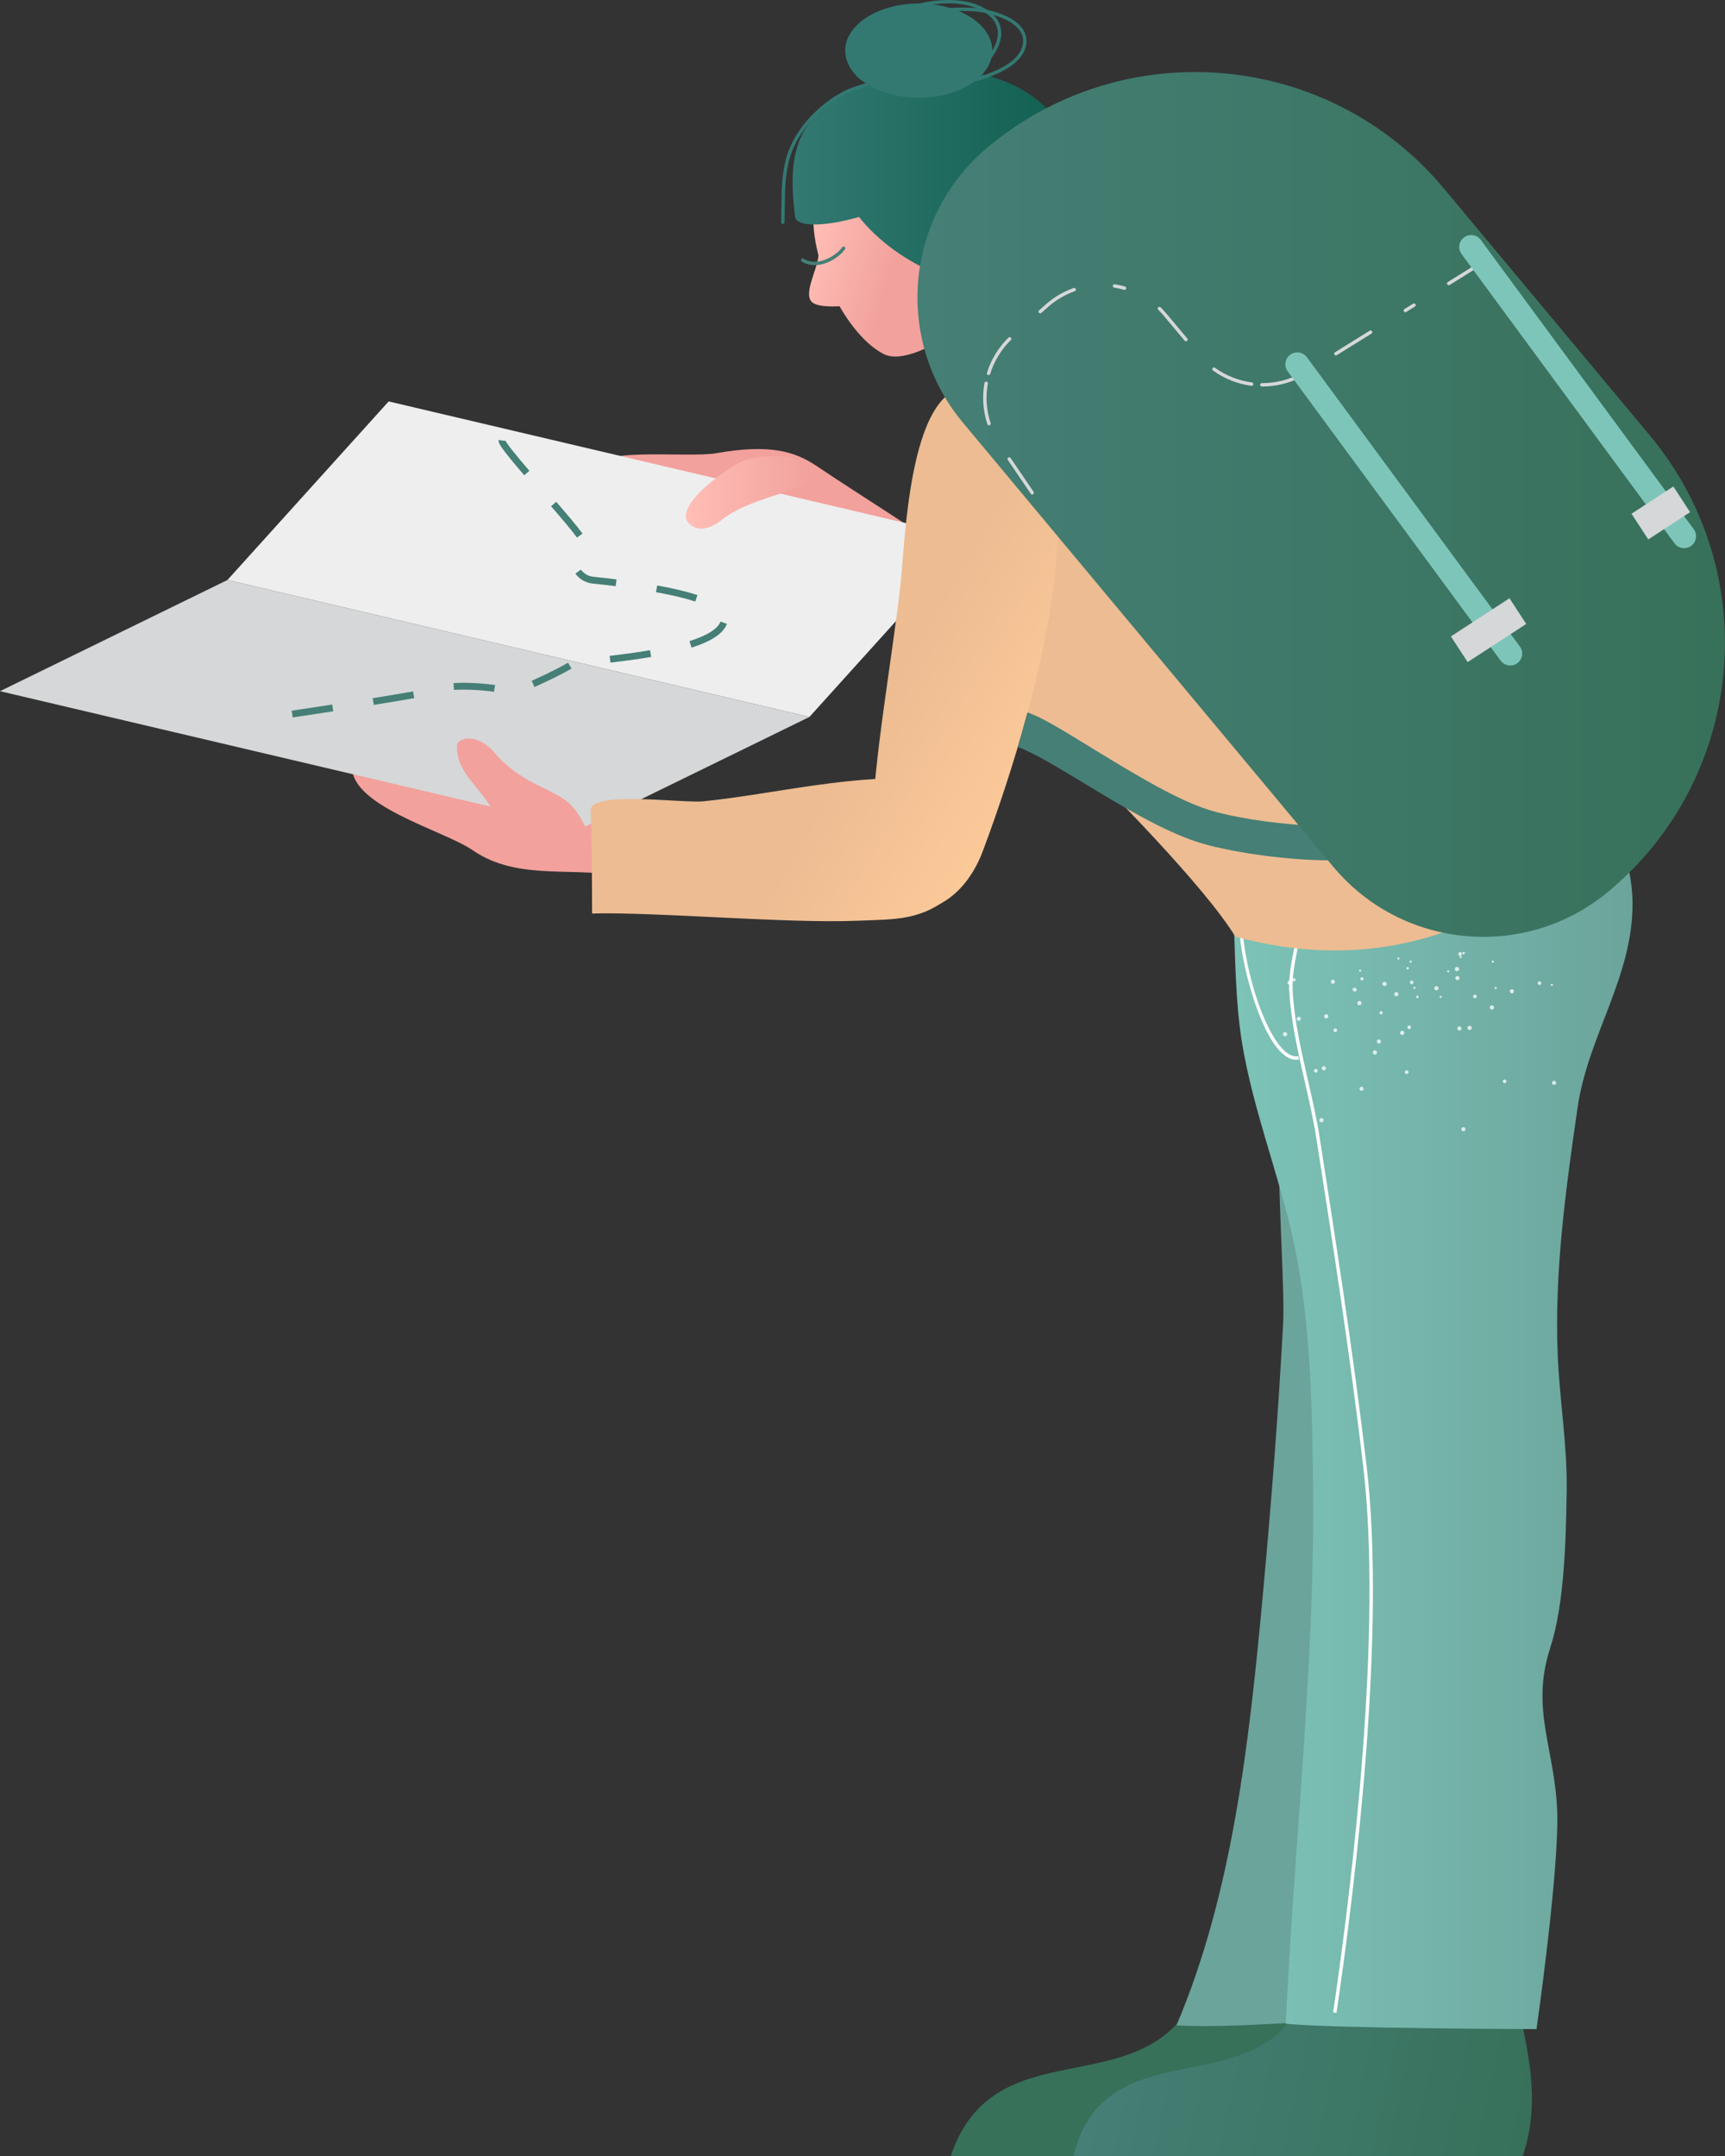 <?xml version="1.0" encoding="iso-8859-1" ?>
<svg version="1.1" xmlns="http://www.w3.org/2000/svg" xmlns:xlink="http://www.w3.org/1999/xlink" 
    viewBox="0 0 800 1000" width="800" height="1000">
    
    
    <rect x="0" y="0" width="800" height="1000" fill="#333333" stroke="none"/>
    
    
    <!-- ITEM 0 -->
    <g>
        <defs>
            <clipPath id="clip-path-id-viewbox-item-0">
                <rect x="0.0" y="0.0" width="506.313" height="635.393"/>
            </clipPath>
        </defs>
        <g transform="translate(0.0 0.0) rotate(0.0 400.0 502.0) scale(1.58 1.58)">
            <g clip-path="url(#clip-path-id-viewbox-item-0)" transform="translate(-0.0 -0.0)">
                
<path fill="#37715a" d="M412.868,564.47c-3.014,22.861,9.011,44.83-2.466,69.731c-30.751,1.39-99.331,1.39-132.006,0.883  c11.327-39.205,51.955-18.237,69.983-44.667c2.747-4.027,4.989-14.492,7.224-16.6c3.375-3.185,13.606-2.746,17.715-3.385  C386.089,568.447,400.193,564.514,412.868,564.47z"></path>
<path fill="#6ba49b" d="M384.613,288.866c-15.219,8.168-6.938,80.264-8,99.993c-1.441,26.751-3.567,53.731-6.046,80.452  c-3.931,42.369-8.866,86.782-25.253,125.253c26.642,1.373,53.369-4.749,78.847,2.16c6.789-13.224,15.472-26.542,16.555-41.858  c0.97-13.702-6.997-23.505-8.096-36c-2.492-28.309,20.635-54.944,16.484-82.046c-1.839-12.008-13.47-23.322-14.595-35.961  c-1.269-14.259,7.116-27.585,12.096-40c12.179-30.361,18.859-58.201,23.762-89.691c-15.631-1.455-34.542,0.525-49.755,3.651  c-6.929,1.424-13.163,4.465-20,6.491C393.059,283.549,383.967,292.687,384.613,288.866z"></path>
<linearGradient id="SVGID_1_-i0" gradientUnits="userSpaceOnUse" x1="621.934" y1="599.932" x2="754.215" y2="599.932" gradientTransform="matrix(1 0 -0.213 1 -172.168 0)">
	<stop offset="0" style="stop-color:#457f76"></stop>
	<stop offset="1" style="stop-color:#37715a"></stop>
</linearGradient>
<path fill="url(#SVGID_1_-i0)" d="M442.657,564.47c-0.944,22.861,13.071,44.83,3.849,69.731c-30.625,1.39-99.205,1.39-131.926,0.883  c7.777-39.205,50.304-18.237,65.938-44.667c2.382-4.027,1.677-14.492,3.72-16.6c3.087-3.185,15.357-2.746,19.409-3.385  C416.237,568.447,429.986,564.514,442.657,564.47z"></path>
<linearGradient id="SVGID_2_-i0" gradientUnits="userSpaceOnUse" x1="355.518" y1="396.017" x2="479.19" y2="396.017">
	<stop offset="0" style="stop-color:#7ec5b9"></stop>
	<stop offset="1" style="stop-color:#6ba49b"></stop>
</linearGradient>
<path fill="url(#SVGID_2_-i0)" d="M448.553,197.911c9.015,22.782,30.413,41.659,30.635,67.07c0.189,21.657-13.061,39.114-16.095,59.954  c-3.519,24.172-6.869,48.589-5.872,72.741c0.555,13.44,2.852,26.651,2.642,40.016c-0.224,14.228-0.649,33.167-4.825,46.017  c-5.807,17.867,1.175,29.19,2.018,47.427c0.784,16.96-6.055,64.527-6.055,64.527s-59.651-0.174-73.595-1.576  c2.347-50.586,8.527-105.897,8.035-156.58c-0.225-23.184-0.722-49.31-5.491-71.962c-4.476-21.257-13.47-42.71-16.083-64.375  c-2.924-24.244,0.283-54.301-8.35-77.427c13.61-8.901,33.173-8.232,48.565-13.753C416.152,205.66,437.055,191.779,448.553,197.911z"></path>
<g>
	<path fill="#FFFFFF" d="M392.294,590.907l-0.99-0.146c5.745-39.068,14.531-111.851,8.827-160.345   c-3.83-32.555-9.093-66.35-13.736-96.166c-0.875-5.619-2.188-11.359-3.46-16.911c-1.99-8.693-4.048-17.683-4.518-26.569   c-0.347-6.556,2.422-16.718,4.254-23.442c0.829-3.043,1.484-5.447,1.569-6.464l0.996,0.084c-0.092,1.107-0.725,3.43-1.601,6.644   c-1.814,6.662-4.558,16.731-4.221,23.126c0.466,8.8,2.514,17.747,4.494,26.399c1.275,5.568,2.594,11.326,3.474,16.979   c4.645,29.825,9.909,63.63,13.741,96.203C406.841,478.908,398.046,551.79,392.294,590.907z"></path>
</g>
<g>
	<path fill="#FFFFFF" d="M380.493,311.107c-2.189,0-4.412-1.619-6.618-4.826c-7.069-10.276-12.687-36.436-9.105-42.409l0.857,0.514   c-3.184,5.312,1.619,30.495,9.072,41.329c2.226,3.234,4.378,4.7,6.397,4.34l0.174,0.984   C381.011,311.085,380.753,311.107,380.493,311.107z"></path>
</g>
<path fill="#edbc92" d="M296.596,100.016c-4.421,7.336-13.055,11.923-17.505,19.106c-5.102,8.236-7.351,19.855-8.996,29.366  c-2.438,14.097,2.157,23.197,9.601,35.789c8.746,14.793,21.23,23.958,33.483,35.623c12.13,11.548,40.776,40.784,49.424,55.066  c65.997,17.999,103.765-29.619,109.495-32.998c7.546-4.451-17.036-44.1-17.999-52.497c-5.584-48.711-34.929-74.708-78.411-100.651  c-22.228-13.262-58.983-13.721-77.848,8.102C299.281,95.542,295.465,101.677,296.596,100.016z"></path>
<path fill="#F2A19C" d="M210.323,133.028c15.627-2.745,22.985-0.531,29.389,3.78c14.783,9.951,30.755,19.532,44.413,29.757  c-2.72,4.034-5.301,8.903-7.316,13.785c-11.095-6.492-23.058-13.97-34.199-21.253c-13.399-8.759-20.787-7.267-35.998-10.46  c-8.935-1.875-30.796-5.193-32.192-9.499C171.623,130.514,201.251,134.621,210.323,133.028z"></path>
<polygon fill="#EEEEEE" points="284.903,158.043 114.078,117.84 66.758,170.266 237.582,210.469 "></polygon>
<path fill="#F2A19C" d="M173.36,235.223c-14.324-3.323-43.408-3.467-49.751-5.073c-6.93-1.755-12.745-7.24-20.218-6.215  c-1.912,12.426,26.68,19.684,35.308,25.634c13.729,9.467,30.219,4.354,47.25,8.14C185.113,249.952,172.96,243.143,173.36,235.223z"></path>
<linearGradient id="SVGID_3_-i0" gradientUnits="userSpaceOnUse" x1="201.319" y1="144.535" x2="238.525" y2="144.535">
	<stop offset="0" style="stop-color:#FFBEB6"></stop>
	<stop offset="1" style="stop-color:#F2A19C"></stop>
</linearGradient>
<path fill="url(#SVGID_3_-i0)" d="M236.448,141.472c-3.526,3.428-16.805,4.909-24.56,11.102c-5.576,4.453-9.178,2.321-10.447-0.011  c-1.406-5.399,9.7-13.195,14.611-16.234C223.586,131.666,245.274,133.892,236.448,141.472z"></path>
<linearGradient id="SVGID_4_-i0" gradientUnits="userSpaceOnUse" x1="323.189" y1="216.3" x2="270.189" y2="185.3">
	<stop offset="0" style="stop-color:#ffcc9a"></stop>
	<stop offset="1" style="stop-color:#edbc92"></stop>
</linearGradient>
<path fill="url(#SVGID_4_-i0)" d="M287.099,113.854c-20.418-4.486-21.324,45.209-22.831,58.202  c-2.769,23.882-7.615,49.255-8.494,72.835c-1.098,29.464,24.108,27.93,32.706,4.96c8.943-23.892,18.553-55.685,21.101-81.108  c1.064-10.62,1.645-23.749,0.659-34.289c-0.544-5.82-5.952-9.943-9.639-14.912C296.99,114.674,287.447,116.806,287.099,113.854z"></path>
<linearGradient id="SVGID_5_-i0" gradientUnits="userSpaceOnUse" x1="237.268" y1="71.954" x2="262.268" y2="78.954">
	<stop offset="0" style="stop-color:#FFBEB6"></stop>
	<stop offset="1" style="stop-color:#F2A19C"></stop>
</linearGradient>
<path fill="url(#SVGID_5_-i0)" d="M242.275,60.792c-2.203,4.507-1.411,9.444-2.043,14.384c-0.583,4.554-4.046,10.298-2.242,13.119  c1.769,2.766,12.407,1.617,18.558,0c-3.827-10.887-10.487-20.635-14.044-31.668C241.344,61.586,240.868,60.941,242.275,60.792z"></path>
<linearGradient id="SVGID_6_-i0" gradientUnits="userSpaceOnUse" x1="241.364" y1="57.327" x2="266.364" y2="64.327">
	<stop offset="0" style="stop-color:#FFBEB6"></stop>
	<stop offset="1" style="stop-color:#F2A19C"></stop>
</linearGradient>
<path fill="url(#SVGID_6_-i0)" d="M246.012,57.884c-1.732,2.255-6.022-1.551-6.7,1.293c-3.232,13.547,7.865,38.425,20.016,44.732  c10.015,5.198,37.254-17.547,43.276-27.839c7.911-13.52-0.536-42.138-15.433-47.537c-18.293-6.63-29.863,14.862-39.266,26.075  C248.485,53.683,245.433,58.81,246.012,57.884z"></path>
<linearGradient id="SVGID_7_-i0" gradientUnits="userSpaceOnUse" x1="232.653" y1="52.228" x2="319.141" y2="52.228">
	<stop offset="0" style="stop-color:#337972"></stop>
	<stop offset="1" style="stop-color:#0e5e4e"></stop>
</linearGradient>
<path fill="url(#SVGID_7_-i0)" d="M251.204,26.044c-17.269,8.028-20.236,18.303-17.816,37.654c0.591,3.202,9.544,2.664,18.747,0  c11.043,13.899,34.653,25.581,52.115,17.347c16.212-7.645,18.779-26.831,9.686-41.056c-8.89-13.908-22.471-19.853-38.46-19.038  c-8.233,0.42-8.566-1.488-16.394,1.154L251.204,26.044z"></path>
<ellipse fill="#337972" cx="269.675" cy="14.865" rx="21.58" ry="13.834"></ellipse>
<g>
	<path fill="#457f76" d="M390.729,252.565c-14.82,0-31.334-2.858-39.071-5.326c-10.359-3.304-22.8-10.846-33.775-17.499   c-7.738-4.691-14.762-8.911-19.103-10.433l2.833-10.167c5.324,1.867,12.9,6.863,21.453,12.048   c10.5,6.365,22.401,13.58,31.631,16.523c12.978,4.14,45.784,7.519,54.702,1.798l5.398,8.418   C409.497,251.328,400.478,252.565,390.729,252.565z"></path>
</g>
<g>
	<path fill="#337972" d="M229.779,65.759c-0.005,0-0.01,0-0.015,0c-0.276-0.009-0.493-0.239-0.485-0.515   c0.041-1.357,0.054-2.726,0.067-4.099c0.049-5.081,0.099-10.335,1.584-15.28c2.263-7.534,8.719-14.868,16.849-19.141   c1.428-0.751,3.265-1.324,5.21-1.931c1.331-0.416,2.707-0.846,3.938-1.336c0.255-0.099,0.547,0.022,0.649,0.28   c0.102,0.256-0.023,0.547-0.28,0.649c-1.266,0.504-2.661,0.939-4.01,1.36c-1.9,0.593-3.695,1.153-5.043,1.861   c-7.9,4.152-14.167,11.258-16.356,18.543c-1.443,4.81-1.493,9.991-1.541,15.003c-0.014,1.38-0.026,2.755-0.067,4.118   C230.27,65.546,230.048,65.759,229.779,65.759z"></path>
</g>
<g>
	<path fill="#337972" d="M273.704,25.801c-5.623,0.001-6.704-2.502-9.866-9.812l-0.184-0.426c-0.109-0.253,0.007-0.548,0.261-0.657   c0.252-0.11,0.547,0.007,0.657,0.261l0.184,0.425c3.73,8.624,4.307,9.95,12.894,8.924c4.28-0.511,8.215-1.394,11.693-2.624   c6.097-2.154,9.689-4.871,10.678-8.074c0.533-1.73,0.315-3.327-0.647-4.745c-2.657-3.914-9.854-5.46-13.287-5.731   C277.005,2.629,262.751,5.04,256,9.776c-2.717,1.906-5.845,4.955-5.317,8.656c0.235,1.652,1.545,3.876,2.881,4.267   c0.592,0.171,1.139-0.041,1.671-0.659c0.181-0.209,0.495-0.232,0.705-0.053c0.209,0.18,0.233,0.495,0.053,0.705   c-1,1.161-2.025,1.163-2.709,0.967c-1.763-0.516-3.307-3.094-3.591-5.086c-0.599-4.203,2.787-7.549,5.733-9.615   c7.153-5.018,21.532-7.343,30.738-6.612c3.6,0.283,11.166,1.937,14.036,6.165c1.143,1.683,1.403,3.567,0.775,5.603   c-1.086,3.521-4.888,6.456-11.299,8.723c-3.549,1.254-7.556,2.154-11.908,2.673C276.187,25.698,274.85,25.801,273.704,25.801z"></path>
</g>
<g>
	<path fill="#337972" d="M280.613,24.366c-0.209,0-0.403-0.132-0.474-0.341c-0.088-0.262,0.053-0.545,0.314-0.633   c5.76-1.939,12.286-7.94,12.441-13.449c0.093-3.254-2.145-5.891-6.469-7.625c-5.711-2.292-15.053-1.561-22.714,1.777   c-5.527,2.407-9.379,5.83-10.845,9.637l-0.786,2.04l-0.179-2.179c-0.063-0.771,0.227-1.473,0.862-2.087   c0.041-0.04,0.087-0.07,0.136-0.094c1.969-3.257,5.585-6.132,10.412-8.234c7.887-3.436,17.543-4.172,23.486-1.788   c5.997,2.405,7.169,5.994,7.096,8.581c-0.17,6.009-6.923,12.28-13.123,14.368C280.719,24.357,280.666,24.366,280.613,24.366z"></path>
</g>
<g>
	<path fill="#457f76" d="M239.131,77.849c-1.29,0-2.582-0.311-3.783-1.06c-0.234-0.146-0.306-0.454-0.159-0.688   c0.147-0.235,0.457-0.305,0.688-0.159c4.086,2.545,9.623-0.883,11.323-3.359c0.157-0.227,0.468-0.285,0.695-0.129   s0.285,0.468,0.129,0.695C246.586,75.247,242.867,77.849,239.131,77.849z"></path>
</g>
<polygon fill="#D6D7D8" points="170.824,243.107 0,202.904 66.758,170.266 237.582,210.469 "></polygon>
<path fill="#F2A19C" d="M173.437,246.316c-4.798-10.944-6.494-11.364-16.177-16.102c-3.971-1.943-8.851-5.344-11.638-8.728  c-5.682-6.9-11.337-4.65-11.442-2.833c-0.518,8.994,8.411,13.052,11.658,21.981C148.715,248.542,164.718,248.552,173.437,246.316z"></path>
<g>
	<path fill="#457f76" d="M85.91,210.608l-0.295-1.979c2.647-0.395,6.967-1.044,11.899-1.805l0.305,1.977   C92.882,209.562,88.559,210.214,85.91,210.608z M109.713,206.932l-0.318-1.975c4.724-0.76,8.71-1.428,11.85-1.984l0.35,1.969   C118.443,205.502,114.446,206.171,109.713,206.932z M145.004,203.086c-3.381-0.527-8.592-0.785-11.75-0.563l-0.141-1.994   c3.343-0.239,8.64,0.026,12.199,0.581L145.004,203.086z M156.879,201.681l-0.807-1.83c4.299-1.895,9.052-4.314,10.628-5.303   l1.063,1.695C166.128,197.268,161.255,199.753,156.879,201.681z M179.178,194.524l-0.234-1.986   c2.983-0.353,7.46-0.909,11.858-1.661l0.338,1.971C186.695,193.608,182.184,194.169,179.178,194.524z M202.984,190.118   l-0.607-1.906c5.246-1.673,8.312-3.61,9.11-5.76l1.875,0.697C212.323,185.942,208.928,188.222,202.984,190.118z M204.089,176.582   c-3.013-0.982-6.897-1.906-11.546-2.748l0.355-1.969c4.738,0.858,8.712,1.806,11.81,2.814L204.089,176.582z M180.717,172.069   c-2.14-0.265-4.406-0.52-6.737-0.757c-2.084-0.211-3.891-1.253-5.085-2.934l1.631-1.158c0.854,1.203,2.153,1.95,3.656,2.102   c2.346,0.239,4.627,0.496,6.781,0.763L180.717,172.069z M169.361,157.816c-1.542-2.136-4.713-5.853-7.612-9.205l1.514-1.309   c2.927,3.387,6.134,7.145,7.72,9.344L169.361,157.816z M153.871,139.514c-6.97-8.121-7.508-9.313-7.508-10.111l0.033-0.286   l1.947,0.459l-0.974-0.229l0.993,0.057c0-0.078-0.014-0.124-0.014-0.125c0.217,0.737,2.585,3.743,7.039,8.934L153.871,139.514z"></path>
</g>
<linearGradient id="SVGID_8_-i0" gradientUnits="userSpaceOnUse" x1="284.019" y1="283.267" x2="231.019" y2="252.268">
	<stop offset="0" style="stop-color:#ffcc9a"></stop>
	<stop offset="1" style="stop-color:#edbc92"></stop>
</linearGradient>
<path fill="url(#SVGID_8_-i0)" d="M274.138,228.844c-22.584-2.073-46.674,4.265-67.611,6.383c-6.148,0.622-33.529-3.239-33.193,2.74  c0.409,7.268,0.409,19.138,0.46,30.205c18.413-0.517,57.075,2.965,77.76,2.121c11.602-0.474,18.996,0.064,28.355-7.913  C293.129,251.113,282.921,229.651,274.138,228.844z"></path>
<linearGradient id="SVGID_9_-i0" gradientUnits="userSpaceOnUse" x1="269.3" y1="148.087" x2="506.313" y2="148.087">
	<stop offset="0" style="stop-color:#457f76"></stop>
	<stop offset="1" style="stop-color:#37715a"></stop>
</linearGradient>
<path fill="url(#SVGID_9_-i0)" d="M472.124,261.711L472.124,261.711c-24.345,20.298-60.536,17.017-80.834-7.328L282.613,124.035  c-20.298-24.345-17.017-60.536,7.328-80.834l0,0c40.323-33.62,100.266-28.185,133.885,12.138l60.435,72.486  C517.882,168.149,512.448,228.091,472.124,261.711z"></path>
<g>
	<path fill="#D6D7D8" d="M302.975,145.165c-0.159,0-0.316-0.076-0.413-0.219l-6.748-9.923c-0.155-0.229-0.097-0.539,0.132-0.694   c0.227-0.153,0.538-0.098,0.694,0.132l6.748,9.923c0.155,0.229,0.097,0.539-0.132,0.694   C303.171,145.136,303.073,145.165,302.975,145.165z M290.297,124.867c-0.21,0-0.405-0.133-0.475-0.343   c-0.824-2.498-1.242-5.101-1.241-7.735c0-1.455,0.13-2.921,0.386-4.357c0.048-0.272,0.305-0.453,0.58-0.404   c0.271,0.049,0.453,0.308,0.404,0.58c-0.245,1.378-0.37,2.785-0.37,4.182c-0.001,2.528,0.399,5.025,1.19,7.421   c0.087,0.263-0.056,0.546-0.317,0.632C290.402,124.859,290.349,124.867,290.297,124.867z M370.554,113.466l-0.179-0.002   c-0.276,0-0.5-0.224-0.5-0.5s0.224-0.5,0.5-0.5l0.195,0.002c3.848,0,7.692-0.959,11.103-2.774c0.242-0.131,0.547-0.039,0.677,0.206   c0.13,0.244,0.037,0.547-0.206,0.677C378.588,112.466,374.582,113.466,370.554,113.466z M367.385,113.258   c-0.022,0-0.044-0.001-0.066-0.004c-4.064-0.536-7.961-2.083-11.267-4.474c-0.224-0.162-0.274-0.475-0.112-0.698   s0.475-0.272,0.698-0.112c3.172,2.295,6.911,3.778,10.812,4.292c0.273,0.036,0.467,0.288,0.431,0.562   C367.847,113.075,367.632,113.258,367.385,113.258z M290.167,110.106c-0.049,0-0.099-0.007-0.147-0.022   c-0.264-0.081-0.412-0.361-0.33-0.625c1.208-3.907,3.393-7.484,6.316-10.347c0.196-0.191,0.515-0.189,0.707,0.008   c0.193,0.197,0.189,0.514-0.008,0.707c-2.806,2.746-4.901,6.179-6.061,9.927C290.578,109.968,290.38,110.106,290.167,110.106z    M392.125,104.339c-0.167,0-0.33-0.084-0.425-0.235c-0.146-0.234-0.074-0.543,0.16-0.689l10.187-6.343   c0.237-0.144,0.543-0.073,0.689,0.16c0.146,0.234,0.074,0.543-0.16,0.689l-10.187,6.343   C392.306,104.314,392.215,104.339,392.125,104.339z M348.114,100.196c-0.143,0-0.284-0.061-0.383-0.179l-6.181-7.377   c-0.498-0.595-1.029-1.17-1.579-1.71c-0.197-0.193-0.199-0.51-0.006-0.707c0.193-0.196,0.51-0.2,0.707-0.006   c0.572,0.563,1.125,1.161,1.645,1.78l6.18,7.377c0.178,0.212,0.15,0.527-0.062,0.704   C348.341,100.158,348.227,100.196,348.114,100.196z M305.317,91.991c-0.138,0-0.275-0.057-0.374-0.169   c-0.184-0.206-0.164-0.522,0.043-0.705l1.975-1.749c2.414-2.139,5.167-3.761,8.181-4.821c0.261-0.093,0.547,0.046,0.638,0.306   c0.092,0.261-0.045,0.546-0.306,0.638c-2.892,1.017-5.533,2.573-7.851,4.626l-1.975,1.749   C305.553,91.95,305.435,91.991,305.317,91.991z M412.498,91.653c-0.167,0-0.33-0.084-0.425-0.235   c-0.146-0.235-0.074-0.543,0.16-0.689l2.547-1.585c0.236-0.144,0.544-0.073,0.689,0.16c0.146,0.235,0.074,0.543-0.16,0.689   l-2.547,1.585C412.679,91.629,412.588,91.653,412.498,91.653z M330.064,85.092c-0.045,0-0.092-0.006-0.138-0.02   c-0.938-0.269-1.902-0.482-2.868-0.634c-0.272-0.043-0.459-0.299-0.416-0.572c0.043-0.272,0.305-0.461,0.572-0.416   c1.005,0.158,2.011,0.381,2.987,0.661c0.266,0.076,0.419,0.353,0.343,0.618C330.482,84.95,330.282,85.092,330.064,85.092z    M425.231,83.725c-0.167,0-0.33-0.084-0.425-0.235c-0.146-0.234-0.074-0.543,0.16-0.689l7.862-4.896   c0.237-0.144,0.543-0.073,0.689,0.16c0.146,0.234,0.074,0.543-0.16,0.689l-7.862,4.896   C425.413,83.701,425.322,83.725,425.231,83.725z"></path>
</g>
<g>
	<path fill="#7ec5b9" d="M443.301,195.365c-1.075,0-2.136-0.493-2.821-1.425l-62.508-84.917c-1.146-1.557-0.813-3.748,0.743-4.894   c1.559-1.146,3.749-0.813,4.894,0.743l62.508,84.917c1.146,1.557,0.813,3.748-0.743,4.894   C444.749,195.143,444.022,195.365,443.301,195.365z"></path>
</g>
<g>
	<path fill="#7ec5b9" d="M494.329,160.922c-1.075,0-2.136-0.493-2.821-1.425L429,74.58c-1.146-1.557-0.813-3.748,0.743-4.894   c1.559-1.146,3.749-0.813,4.894,0.743l62.508,84.917c1.146,1.557,0.813,3.748-0.743,4.894   C495.776,160.7,495.049,160.922,494.329,160.922z"></path>
</g>
<g>
	
		<rect x="432.362" y="174.665" transform="matrix(0.546 0.838 -0.838 0.546 353.369 -282.062)" fill="#D6D7D8" width="9" height="20.513"></rect>
</g>
<g>
	
		<rect x="482.79" y="143.216" transform="matrix(0.546 0.838 -0.838 0.546 347.584 -339.964)" fill="#D6D7D8" width="9" height="14.652"></rect>
</g>
<path id="texure_8_-i0" opacity="0.75" fill="#FFFFFF" enable-background="new    " d="M422.788,292.948  c0.167,0.052,0.346-0.045,0.397-0.213c0.051-0.167-0.045-0.347-0.212-0.398c-0.168-0.052-0.346,0.045-0.397,0.213l0,0  C422.527,292.72,422.621,292.897,422.788,292.948L422.788,292.948z M424.982,285.464c0.175,0.046,0.355-0.05,0.419-0.219  c0.042-0.172-0.062-0.347-0.233-0.391c-0.155-0.057-0.329,0.02-0.387,0.177c-0.005,0.011-0.007,0.022-0.01,0.037  C424.719,285.236,424.814,285.413,424.982,285.464L424.982,285.464L424.982,285.464z M455.22,289.291  c0.084,0.16,0.282,0.221,0.44,0.137l0,0c0.148-0.073,0.209-0.252,0.137-0.398c-0.004-0.012-0.012-0.025-0.022-0.036  c-0.078-0.155-0.264-0.218-0.42-0.143C455.196,288.934,455.136,289.131,455.22,289.291L455.22,289.291L455.22,289.291z   M410.268,281.62c0.133,0.108,0.329,0.089,0.44-0.043c0.108-0.134,0.089-0.329-0.043-0.441c-0.132-0.111-0.329-0.089-0.44,0.043  c-0.111,0.12-0.103,0.309,0.018,0.42C410.252,281.608,410.259,281.614,410.268,281.62z M438.678,290.085  c0.032,0.176,0.189,0.3,0.367,0.291c0.182-0.021,0.311-0.185,0.291-0.368c-0.021-0.182-0.185-0.313-0.367-0.291  C438.792,289.75,438.669,289.908,438.678,290.085z M437.849,282.325c0.024,0.175,0.187,0.295,0.361,0.271l0,0  c0.169-0.006,0.303-0.148,0.298-0.319c-0.001-0.009-0.001-0.018-0.002-0.027c-0.026-0.179-0.185-0.306-0.367-0.291  C437.965,281.99,437.839,282.149,437.849,282.325z M380.798,299.52c0.242,0.228,0.625,0.219,0.855-0.025  c0.005-0.004,0.008-0.011,0.015-0.016c0.225-0.241,0.211-0.621-0.03-0.846c0,0-0.003-0.001-0.004-0.003  c-0.242-0.228-0.625-0.219-0.855,0.025c-0.005,0.004-0.008,0.011-0.015,0.016c-0.225,0.241-0.211,0.621,0.03,0.846  c0,0.003,0,0.003,0,0.003L380.798,299.52z M390.813,288.658c0.249,0.231,0.637,0.219,0.871-0.03  c0.233-0.249,0.219-0.638-0.031-0.873c0,0-0.004-0.005-0.008-0.008c-0.241-0.225-0.621-0.211-0.844,0.03  c-0.001,0.001-0.001,0.003-0.001,0.003C390.569,288.034,390.577,288.418,390.813,288.658L390.813,288.658z M428.923,331.511  c0.02,0.337,0.305,0.596,0.642,0.583c0.326-0.003,0.588-0.265,0.588-0.589c0-0.012,0.001-0.022-0.001-0.033  c-0.02-0.337-0.305-0.596-0.643-0.583C429.176,330.9,428.914,331.178,428.923,331.511L428.923,331.511L428.923,331.511z   M427.76,301.941c0.012,0.335,0.287,0.592,0.621,0.583c0,0,0.014-0.001,0.02-0.003c0.326-0.003,0.588-0.265,0.588-0.589  c0-0.012,0.001-0.022-0.001-0.033c-0.026-0.339-0.307-0.602-0.648-0.605C428.005,301.318,427.746,301.604,427.76,301.941  L427.76,301.941z M427.171,287.167c0.015,0.338,0.305,0.6,0.642,0.583c0.339-0.015,0.598-0.304,0.582-0.642  c-0.009-0.335-0.287-0.597-0.62-0.589l0,0c-0.337,0.006-0.609,0.284-0.604,0.625C427.169,287.152,427.17,287.16,427.171,287.167  L427.171,287.167z M399.438,320.205c0.317,0.107,0.66-0.066,0.766-0.385c0.107-0.318-0.066-0.661-0.384-0.768  c-0.312-0.104-0.648,0.06-0.76,0.369C398.954,319.741,399.121,320.09,399.438,320.205L399.438,320.205z M404.548,306.318  c0.317,0.107,0.66-0.066,0.766-0.385c0.107-0.318-0.066-0.661-0.384-0.768c-0.312-0.104-0.648,0.06-0.76,0.369  C404.063,305.854,404.23,306.202,404.548,306.318L404.548,306.318z M409.663,292.45c0.325,0.109,0.676-0.068,0.785-0.393  c0.105-0.313-0.053-0.656-0.359-0.777c-0.319-0.127-0.679,0.03-0.807,0.349c-0.127,0.319,0.03,0.68,0.348,0.808  C409.643,292.445,409.652,292.448,409.663,292.45z M455.59,318.138c0.148,0.303,0.511,0.435,0.818,0.289  c0.301-0.135,0.433-0.49,0.298-0.79c0,0-0.001-0.004-0.003-0.005c-0.117-0.302-0.456-0.451-0.758-0.336  c-0.014,0.006-0.028,0.012-0.045,0.018C455.602,317.466,455.468,317.824,455.59,318.138z M443.232,291.258  c0.128,0.297,0.471,0.436,0.768,0.308c0.008-0.003,0.017-0.007,0.025-0.013c0.309-0.129,0.453-0.485,0.324-0.796  c-0.004-0.01-0.007-0.019-0.012-0.028c-0.145-0.308-0.51-0.439-0.816-0.295c-0.307,0.145-0.438,0.512-0.294,0.817  C443.23,291.254,443.232,291.257,443.232,291.258z M385.984,314.826c0.27,0.129,0.593,0.016,0.727-0.25  c0.131-0.269,0.019-0.594-0.25-0.728c-0.27-0.133-0.593-0.019-0.727,0.25l0,0C385.604,314.367,385.716,314.691,385.984,314.826  L385.984,314.826z M391.705,302.927c0.27,0.129,0.593,0.016,0.727-0.25c0.14-0.265,0.038-0.595-0.227-0.735  c-0.265-0.14-0.594-0.039-0.734,0.228c-0.006,0.009-0.01,0.021-0.016,0.031c-0.134,0.261-0.03,0.582,0.23,0.718  C391.691,302.921,391.699,302.922,391.705,302.927L391.705,302.927z M397.173,290.731c0.035,0.132,0.129,0.241,0.257,0.297  c0.27,0.129,0.593,0.016,0.727-0.25c0.136-0.277,0.026-0.608-0.25-0.747l-0.005-0.002c-0.163-0.079-0.356-0.074-0.515,0.016  l-0.022,0.006c-0.091,0.048-0.159,0.129-0.189,0.229C397.096,290.421,397.096,290.592,397.173,290.731L397.173,290.731z   M441.107,317.621c0.113,0.286,0.425,0.433,0.716,0.338c0.276-0.095,0.421-0.393,0.328-0.67c-0.003-0.008-0.006-0.014-0.009-0.023  c-0.093-0.286-0.4-0.441-0.684-0.346c-0.004,0.001-0.005,0.003-0.005,0.003C441.172,317.031,441.021,317.336,441.107,317.621z   M432.413,292.683c0.093,0.286,0.4,0.441,0.686,0.349c0,0,0.006-0.003,0.01-0.004c0.271-0.082,0.422-0.372,0.339-0.642  c-0.004-0.017-0.01-0.033-0.019-0.049c-0.093-0.286-0.4-0.441-0.686-0.349c-0.003,0.002-0.006,0.003-0.01,0.004  C432.46,292.102,432.32,292.406,432.413,292.683L432.413,292.683z M428.061,280.24c0.11,0.284,0.427,0.426,0.71,0.316  c0.275-0.105,0.418-0.411,0.321-0.692c-0.107-0.277-0.408-0.428-0.694-0.344C428.113,279.633,427.966,279.948,428.061,280.24  L428.061,280.24z M412.347,314.73c-0.007,0.301,0.227,0.552,0.526,0.566c0.297,0.017,0.552-0.208,0.569-0.505  c0.012-0.301-0.211-0.561-0.509-0.594C412.627,314.188,412.364,314.422,412.347,314.73z M413.1,301.537  c-0.027,0.287,0.185,0.545,0.472,0.571c0.009,0.001,0.022,0,0.031,0.002c0.297,0.017,0.552-0.208,0.569-0.505  c0.012-0.301-0.211-0.561-0.509-0.594C413.366,301.004,413.114,301.238,413.1,301.537z M413.835,288.351  c-0.015,0.298,0.213,0.55,0.51,0.566c0.293,0.015,0.546-0.207,0.566-0.501c0.02-0.297-0.202-0.556-0.5-0.578  c-0.298-0.021-0.555,0.202-0.577,0.5C413.835,288.343,413.835,288.345,413.835,288.351z M451.466,288.974  c0.202,0.224,0.547,0.248,0.779,0.051c0.22-0.21,0.233-0.559,0.022-0.782c-0.201-0.211-0.528-0.232-0.751-0.049  c-0.227,0.189-0.261,0.529-0.074,0.757C451.453,288.959,451.459,288.968,451.466,288.974z M414.871,290.052  c0.024,0.175,0.187,0.295,0.361,0.271c0.174-0.024,0.295-0.188,0.271-0.361c-0.024-0.174-0.187-0.295-0.361-0.271l0,0  C414.966,289.714,414.846,289.878,414.871,290.052L414.871,290.052L414.871,290.052z M413.741,282.345  c0.036,0.177,0.204,0.291,0.383,0.265c0.174-0.024,0.295-0.188,0.271-0.361l0,0c-0.017-0.168-0.168-0.29-0.337-0.273  c-0.009,0.001-0.015,0.001-0.025,0.004c-0.178,0.019-0.308,0.179-0.293,0.358C413.741,282.34,413.74,282.342,413.741,282.345z   M399.159,285.284c0.17,0.031,0.337-0.068,0.391-0.233c0.047-0.166-0.051-0.341-0.218-0.388c-0.005-0.002-0.011-0.002-0.018-0.005  c-0.162-0.049-0.333,0.042-0.384,0.204c-0.002,0.011-0.006,0.02-0.007,0.029C398.883,285.066,398.987,285.242,399.159,285.284  L399.159,285.284z M428.456,281.087c0.089,0.154,0.282,0.204,0.434,0.115c0.154-0.09,0.204-0.283,0.114-0.436  c-0.073-0.149-0.251-0.21-0.397-0.138c-0.011,0.004-0.025,0.013-0.036,0.022c-0.15,0.083-0.204,0.276-0.121,0.426  C428.451,281.082,428.454,281.084,428.456,281.087L428.456,281.087z M378.588,290.486c0.172,0.087,0.385,0.017,0.472-0.156  c0.001-0.003,0.003-0.005,0.006-0.009c0.094-0.175,0.029-0.392-0.144-0.487c-0.008-0.003-0.018-0.008-0.026-0.013  c-0.172-0.087-0.385-0.017-0.472,0.156c-0.001,0.003-0.003,0.005-0.006,0.009C378.33,290.172,378.406,290.392,378.588,290.486  L378.588,290.486z M415.694,292.78c0.051,0.182,0.24,0.287,0.42,0.236c0.014-0.003,0.027-0.009,0.041-0.016  c0.188-0.067,0.287-0.273,0.222-0.461c-0.074-0.186-0.273-0.291-0.468-0.242C415.717,292.368,415.62,292.584,415.694,292.78  C415.692,292.776,415.692,292.776,415.694,292.78L415.694,292.78z M412.829,284.361c0.072,0.194,0.286,0.291,0.482,0.216  l0.001-0.001c0.188-0.067,0.287-0.273,0.222-0.461c-0.074-0.186-0.273-0.291-0.468-0.242  C412.873,283.95,412.771,284.16,412.829,284.361L412.829,284.361z M397.173,290.731c0.046,0.026,0.096,0.044,0.148,0.052  c0.197,0.016,0.371-0.134,0.385-0.333c0-0.004,0.001-0.006,0.002-0.013c0.01-0.197-0.131-0.366-0.323-0.392l-0.022,0.006  c-0.197-0.016-0.371,0.134-0.385,0.333c0,0.004-0.001,0.009-0.002,0.012C396.964,290.54,397.043,290.672,397.173,290.731  L397.173,290.731z M429.338,280.03c0.132,0.152,0.363,0.167,0.514,0.034c0.003-0.004,0.008-0.006,0.008-0.008  c0.147-0.131,0.161-0.357,0.03-0.504c-0.118-0.154-0.335-0.185-0.491-0.068c-0.008,0.006-0.011,0.009-0.02,0.015  C429.225,279.634,429.205,279.869,429.338,280.03L429.338,280.03z M387.249,328.795c-0.002,0.348,0.267,0.638,0.618,0.659  c0.346,0.016,0.642-0.248,0.661-0.595c0.005-0.349-0.267-0.642-0.618-0.659C387.563,328.183,387.267,328.447,387.249,328.795  L387.249,328.795z M387.96,313.557c-0.018,0.347,0.248,0.643,0.594,0.662c0.346,0.02,0.642-0.248,0.661-0.595  c0.018-0.347-0.248-0.643-0.594-0.662C388.277,312.945,387.981,313.211,387.96,313.557L387.96,313.557z M388.652,298.325  c-0.006,0.349,0.267,0.642,0.616,0.659c0.346,0.005,0.63-0.273,0.635-0.618c0.006-0.344-0.272-0.631-0.617-0.637  C388.951,297.722,388.668,297.987,388.652,298.325z M437.439,296.178c0.236,0.25,0.628,0.273,0.889,0.045  c0.259-0.234,0.279-0.632,0.045-0.891c-0.233-0.259-0.631-0.279-0.889-0.045l0,0C437.231,295.521,437.21,295.916,437.439,296.178  L437.439,296.178z M427.186,284.907c0.236,0.253,0.63,0.276,0.889,0.045c0.255-0.245,0.272-0.646,0.039-0.913  c-0.247-0.252-0.65-0.254-0.899-0.01C426.976,284.269,426.963,284.654,427.186,284.907z M410.981,303.405  c0.121,0.332,0.485,0.501,0.815,0.383l0.001-0.001c0.318-0.117,0.481-0.472,0.363-0.79l0,0c-0.11-0.328-0.465-0.502-0.792-0.391  c-0.328,0.11-0.501,0.465-0.39,0.793l0.001,0.005L410.981,303.405z M405.813,289.067c0.109,0.324,0.459,0.499,0.783,0.391  c0.004-0.001,0.008-0.003,0.011-0.004c0.333-0.11,0.516-0.469,0.406-0.805c-0.11-0.334-0.468-0.517-0.804-0.407  c-0.333,0.11-0.516,0.469-0.406,0.805C405.807,289.055,405.81,289.062,405.813,289.067z M402.964,309.157  c0.11,0.334,0.468,0.515,0.801,0.407c0.321-0.11,0.502-0.455,0.411-0.782c-0.115-0.334-0.467-0.52-0.806-0.428  C403.044,308.471,402.864,308.823,402.964,309.157L402.964,309.157z M398.411,294.663c0.11,0.334,0.468,0.515,0.801,0.407  c0.329-0.102,0.514-0.453,0.411-0.782c-0.102-0.329-0.452-0.515-0.781-0.413l0,0C398.514,293.98,398.322,294.328,398.411,294.663  L398.411,294.663z M376.56,303.548c-0.025,0.342,0.23,0.639,0.568,0.669c0,0,0.003,0.002,0.004,0  c0.346,0.036,0.654-0.213,0.692-0.558c0.025-0.349-0.233-0.654-0.58-0.69C376.901,302.949,376.599,303.204,376.56,303.548  L376.56,303.548z M377.902,288.4c-0.038,0.344,0.214,0.652,0.558,0.689c0.343,0.038,0.65-0.214,0.688-0.558  c0-0.004,0.001-0.009,0-0.017c0.021-0.346-0.234-0.651-0.58-0.69c-0.341-0.028-0.638,0.23-0.668,0.569  C377.904,288.397,377.904,288.397,377.902,288.4L377.902,288.4z M430.882,302.169c0.231,0.262,0.631,0.293,0.896,0.067  c0.261-0.223,0.295-0.615,0.072-0.876c-0.206-0.268-0.592-0.318-0.858-0.111c-0.008,0.006-0.015,0.009-0.022,0.018  c-0.273,0.217-0.319,0.613-0.1,0.886C430.873,302.16,430.877,302.164,430.882,302.169z M421.142,290.521  c0.231,0.262,0.631,0.293,0.896,0.067c0.261-0.223,0.295-0.615,0.072-0.876c-0.206-0.268-0.591-0.318-0.858-0.111  c-0.008,0.006-0.015,0.009-0.022,0.018c-0.273,0.217-0.318,0.615-0.1,0.886C421.134,290.51,421.138,290.515,421.142,290.521z   M404.974,297.541c0.131,0.227,0.42,0.306,0.649,0.175c0.221-0.128,0.3-0.407,0.183-0.633c-0.114-0.222-0.387-0.312-0.61-0.2  c-0.014,0.007-0.03,0.016-0.042,0.024C404.932,297.037,404.854,297.318,404.974,297.541z M399.354,287.584  c0.131,0.229,0.425,0.306,0.652,0.175s0.305-0.426,0.174-0.653c-0.126-0.227-0.412-0.309-0.637-0.183  c-0.005,0.003-0.009,0.006-0.015,0.008C399.304,287.066,399.228,287.354,399.354,287.584L399.354,287.584z M380.747,299.058  c0.036,0.257,0.274,0.438,0.53,0.406c0.254-0.048,0.428-0.275,0.406-0.532c-0.032-0.258-0.267-0.442-0.526-0.409l-0.001,0.001  c-0.252,0.025-0.437,0.246-0.414,0.497C380.744,299.036,380.745,299.047,380.747,299.058z M379.345,287.675  c0.038,0.262,0.274,0.449,0.537,0.428c0.258-0.032,0.441-0.268,0.408-0.526c0,0-0.001-0.001,0-0.004  c-0.023-0.252-0.242-0.436-0.494-0.415c0,0-0.011,0.002-0.018,0.003c-0.261,0.022-0.454,0.247-0.434,0.508  C379.343,287.669,379.344,287.672,379.345,287.675L379.345,287.675z"></path>

            </g>
        </g>
    </g>
    
</svg>